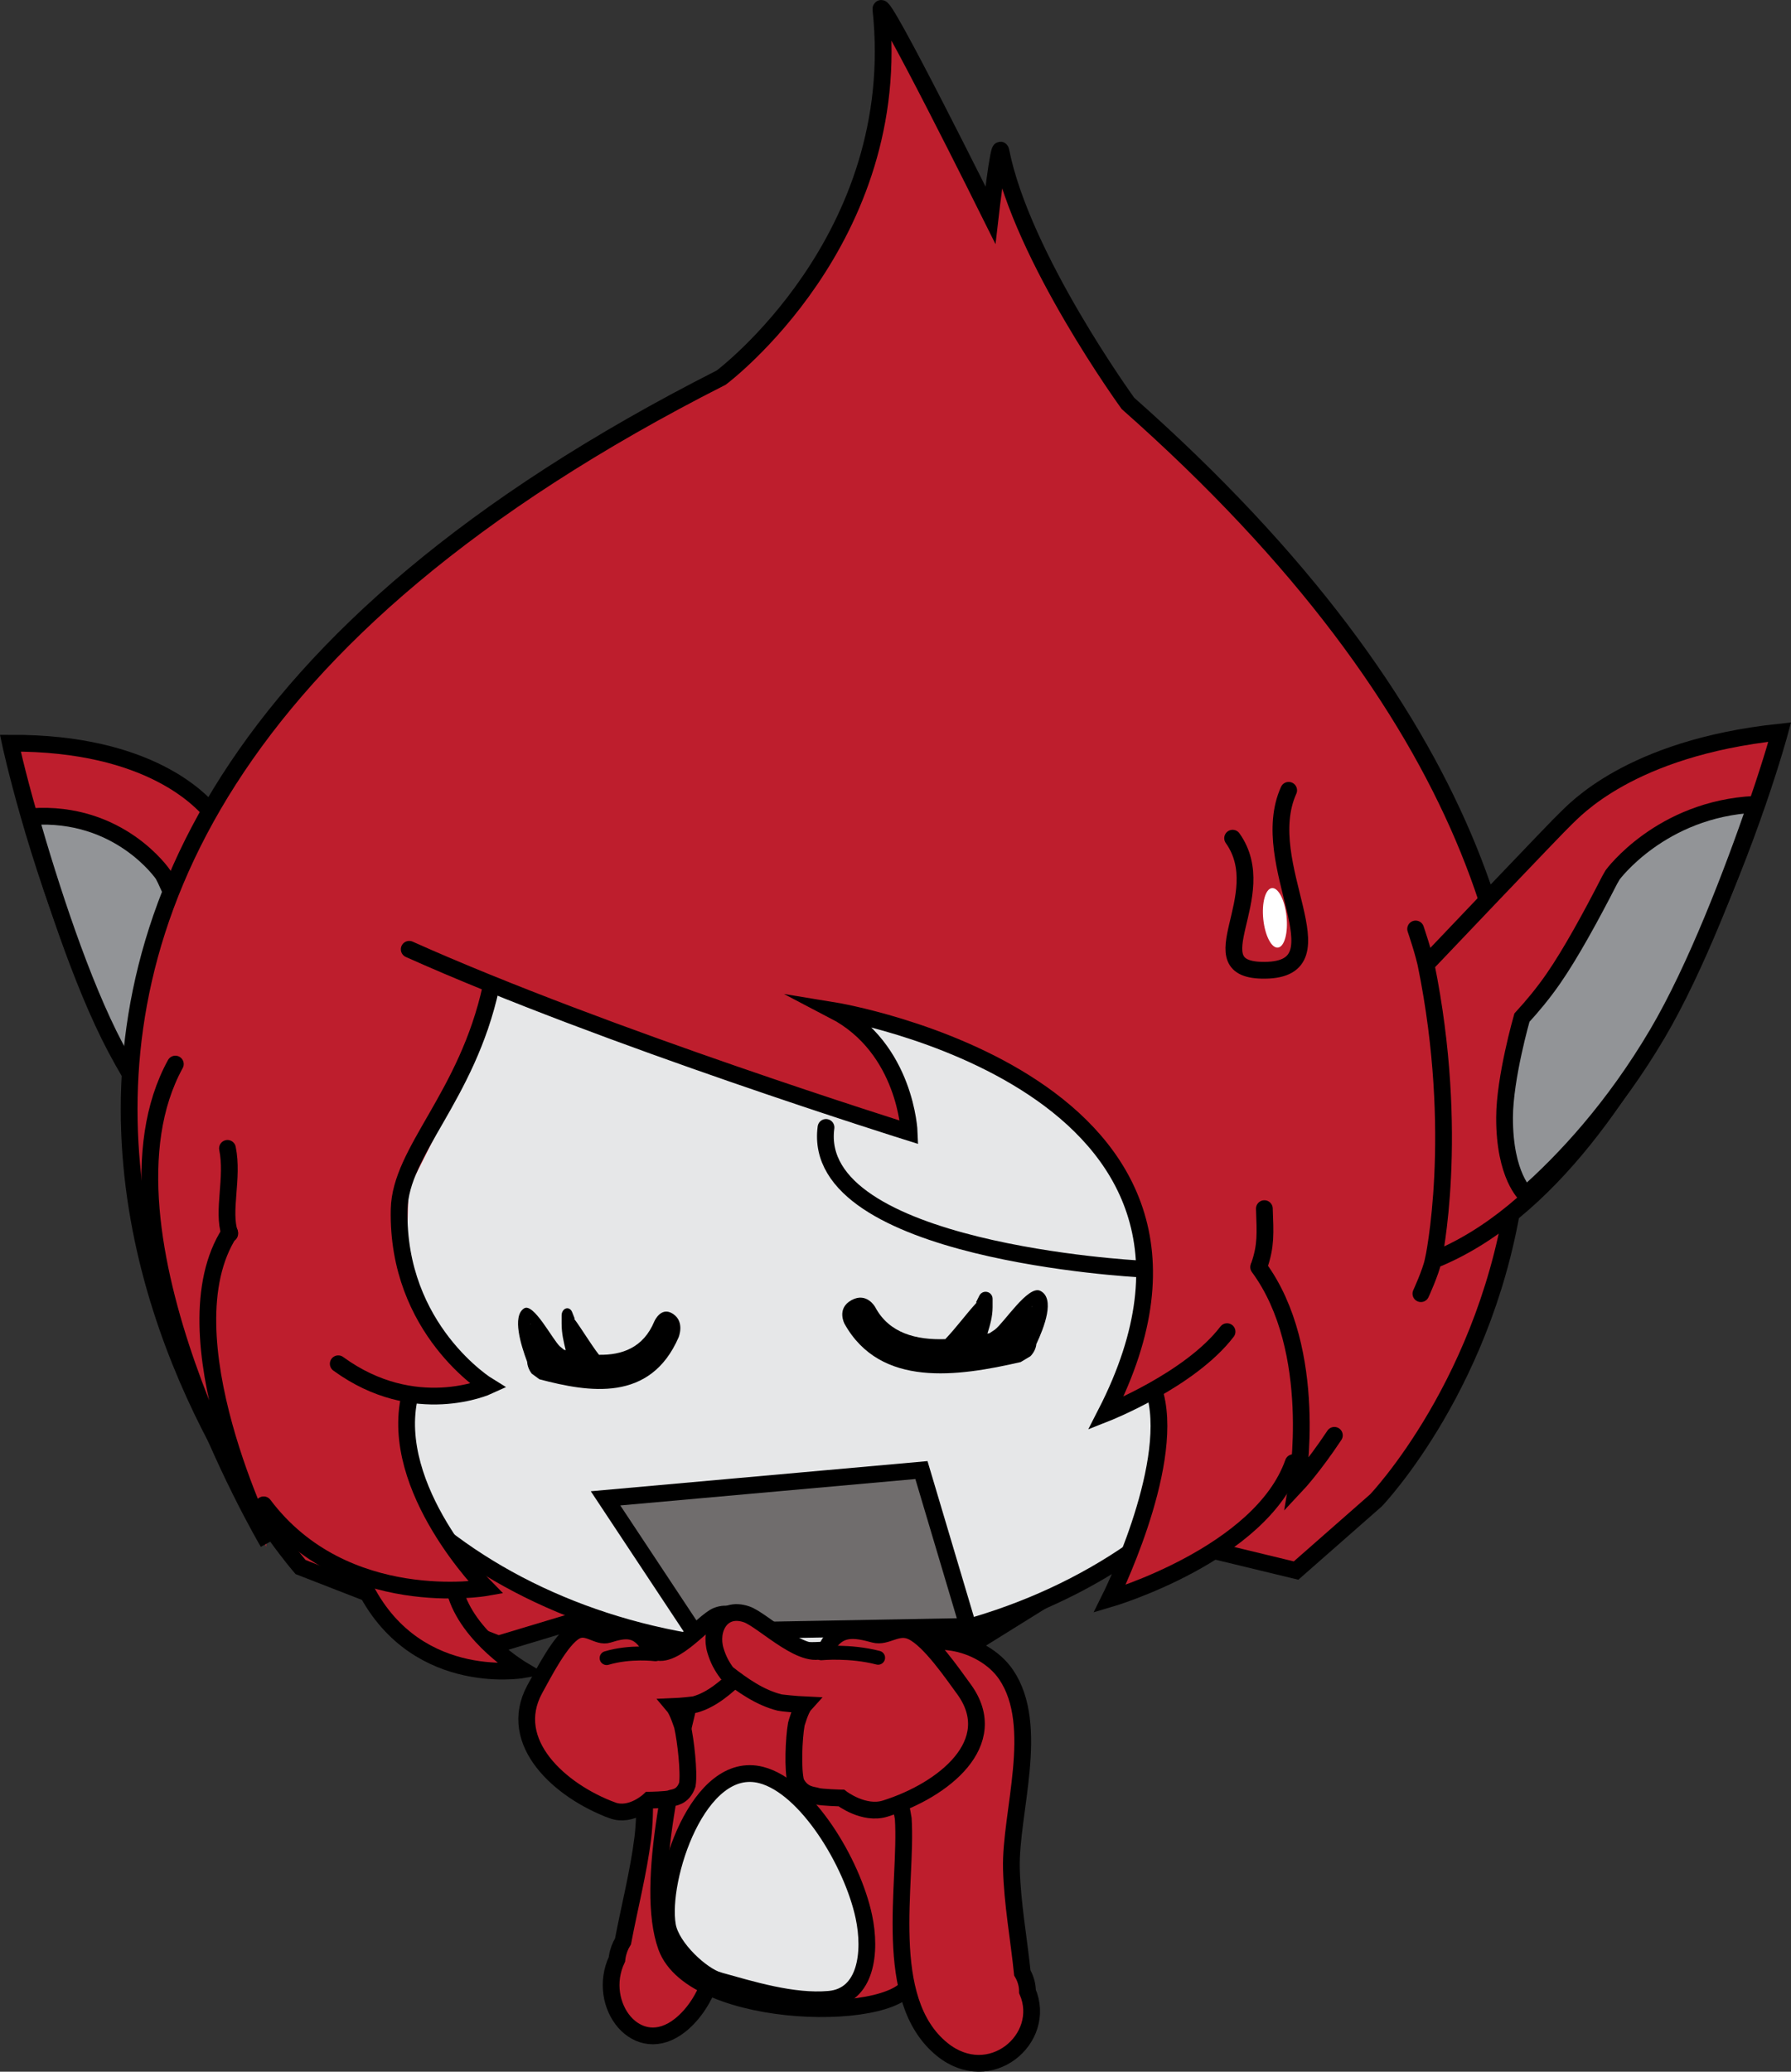 <svg version="1.1" xmlns="http://www.w3.org/2000/svg" xmlns:xlink="http://www.w3.org/1999/xlink" width="128.242" height="148.277" viewBox="0,0,128.242,148.277"><rect x="0" y="0" width="128.242" height="148.277" fill="#333333" stroke="none"/><g transform="translate(-183.478,-94.78)"><g stroke-miterlimit="10"><path d="M237.127,219.704c-0.442,1.963 -0.92,3.578 -0.946,3.742c-0.733,4.594 -0.037,13.111 -3.993,16.278c-3.07,2.457 -6.075,-1.456 -4.536,-4.71c0.006,-0.055 0.013,-0.11 0.022,-0.165c0.067,-0.415 0.213,-0.797 0.415,-1.124c0.46,-2.43 1.107,-4.93 1.414,-7.384c0.499,-3.995 -0.655,-10.408 1.76,-13.862c1.617,-2.313 5.321,-2.808 6.262,-0.269" fill="#be1e2d" stroke="#000000" stroke-width="1.2" stroke-linecap="butt"/><path d="M248.522,212.443c4.577,4.085 1.542,11.531 0.239,23.925c-0.345,3.28 -15.641,3.113 -17.574,-2.261c-1.569,-4.362 0.553,-13.639 2.672,-21.392c0.827,-3.026 12.749,-1.98 14.664,-0.272z" fill="#be1e2d" stroke="#000000" stroke-width="1.2" stroke-linecap="butt"/><path d="M247.944,213.678c1.465,-2.405 5.903,-1.506 7.574,0.959c2.496,3.681 0.28,9.892 0.38,13.896c0.061,2.459 0.531,5.002 0.782,7.454c0.204,0.346 0.334,0.739 0.362,1.157c0.004,0.056 0.006,0.111 0.006,0.165c1.457,3.386 -2.691,6.921 -6.108,4.153c-4.405,-3.567 -2.48,-11.909 -2.787,-16.53c-0.011,-0.165 -0.387,-1.815 -0.675,-3.804" fill="#be1e2d" stroke="#000000" stroke-width="1.2" stroke-linecap="butt"/><g stroke-linecap="round"><g stroke="#000000" stroke-width="1.2"><path d="M206.323,185.013c-15.242,-4.984 -22.104,-37.04 -22.104,-37.04c10.154,-0.052 13.723,4.287 14.202,4.721c0.479,0.435 9.104,9.896 9.104,9.896c-2.747,13.179 -1.203,22.424 -1.203,22.424zM208.316,159.815c0,0 -0.641,1.965 -0.849,3.053M206.323,185.013c0.155,0.93 0.754,2.421 0.754,2.421" fill="#be1e2d"/><path d="M200.336,180.923c-2.671,-2.375 -5.832,-5.955 -8.588,-11.159c-2.457,-4.64 -4.704,-11.663 -6.087,-16.478l0.072,-0.058c6.32,-0.437 9.419,4.144 9.419,4.144l0.182,0.358c1.182,2.622 2.469,5.266 3.563,6.988c0.646,1.018 1.356,1.926 2.029,2.691c0,0 1.02,4.407 0.929,7.402c-0.128,4.43 -1.633,6.028 -1.633,6.028z" fill="#929497"/></g><path d="M265.753,204.559l-11.742,7.149l-24.133,-2.47l-10.748,3.28l-14.807,-6.325l-5.617,-8.994l-4.503,-10.512l-1.899,-12.775l2.023,-12.144l4.124,-8.951l5.883,-8.542l7.533,-7.464l8.3,-6.495l9.072,-5.813l6.26,-3.207l2.848,-2.502l3.299,-4.273l2.371,-4.243l2.262,-5.841l0.639,-8.163l3.847,6.163l3.813,7.801l0.692,-3.863l0.718,2.245l3.061,7.194l4.746,7.069l3.291,3.473l4.786,5.133l5.834,6.191l5.054,6.925l3.978,7.207l3.199,7.941l2.138,7.479l-0.005,7.597l-0.616,7.589l-1.967,6.378l-3.523,7.696l-3.611,4.566l-5.96,6.019z" fill="#be1e2d" stroke="#8c8c8c" stroke-width="0"/><path d="M276.281,207.19l-10.59,-2.561l-11.747,7.309l-24.03,-2.727l-10.75,3.236l-14.163,-5.508c0,0 -42.292,-48.43 30.117,-85.132c0,0 13.194,-9.854 11.438,-26.347c-0.143,-1.341 7.841,14.717 7.841,14.717c0,0 0.611,-5.28 0.747,-4.593c1.508,7.619 9.099,18.068 9.099,18.068c50.362,44.515 17.757,78.515 17.757,78.515z" fill="none" stroke="#000000" stroke-width="1.2"/><g stroke="#000000" stroke-width="1.2"><path d="M285.59,163.812c0,0 9.511,-10.006 10.035,-10.476c0.525,-0.469 4.475,-5.012 15.289,-6.158c0,0 -8.404,31.274 -24.809,37.804c0,0 1.961,-8.968 -0.515,-21.17zM285.642,164.07c-0.184,-1.009 -0.8,-2.801 -0.8,-2.801M285.219,187.372c0,0 0.689,-1.488 0.886,-2.39" fill="#be1e2d"/><path d="M292.743,180.297c0,0 -1.548,-1.342 -1.533,-5.537c0.006,-2.835 1.243,-7.144 1.243,-7.144c0.743,-0.807 1.531,-1.753 2.253,-2.797c1.224,-1.766 2.686,-4.43 4.034,-7.061l0.207,-0.361c0,0 3.457,-4.719 10.174,-5.047l0.075,0.047c-1.638,4.739 -4.272,11.678 -7.047,16.377c-3.113,5.27 -6.603,9.045 -9.528,11.616z" fill="#929497"/></g></g><g><path d="M276.937,184.713c-0.367,15.813 -16.898,28.443 -36.924,28.209c-20.026,-0.234 -35.963,-13.242 -35.596,-29.056c0.367,-15.813 16.898,-28.443 36.924,-28.209c20.026,0.234 35.963,13.242 35.596,29.056z" fill="#e6e7e8" stroke="#000000" stroke-width="1.2" stroke-linecap="butt"/><path d="M216.64,209.277l1.719,2.925l2.396,2.089l-1.795,0.354l-4.016,-1.171l-3.517,-2.384l-1.349,-2.639l-4.261,-2.767l-3.137,-2.566l-0.147,2.375c-3.931,-9.987 -11.032,-20.636 -7.067,-33.565c28.786,-26.933 72.663,-29.18 84.477,4.386c0.158,0.449 0.303,0.895 0.435,1.34c0.056,0.652 0.079,1.257 0.058,1.802c-0.244,6.158 -1.273,12.152 -2.027,18.306c-0.05,0.405 -0.168,0.851 -0.328,1.317l-0.957,1.236l-0.112,-1.458l-3.018,4.715l-4.903,3.042l-5.709,2.016l1.542,-3.459l1.366,-5.683l-0,-4.779l-3.057,1l0.512,-1.761l1.165,-4.138l0.627,-3.396l-0.559,-3.9l-1.453,-4.041l-4.473,-4.651l-7.072,-4.528l-8.572,-2.139l1.815,1.461l2.478,3.162l0.838,3.881l-14.029,-4.938l-15.321,-5.159l-0.798,2.903l-2.914,5.937l-2.758,5.502l-0.125,5.387l2.362,5.27l3.71,3.83l-3.081,0.547l-2.63,-0.031l-0.081,3.494l1.519,3.804l1.821,3.371l2.124,2.937z" fill="#be1e2d" stroke="#8c8c8c" stroke-width="0" stroke-linecap="butt"/><path d="M218.633,165.431c-1.722,7.869 -6.485,11.716 -6.575,15.908c-0.185,8.628 6.38,12.644 6.38,12.644c0,0 -5.25,2.412 -10.74,-1.593" fill="none" stroke="#000000" stroke-width="1.2" stroke-linecap="round"/><path d="M199.928,183.08c-0.548,-1.639 0.272,-3.972 -0.162,-6.107" fill="none" stroke="#000000" stroke-width="1.2" stroke-linecap="round"/><path d="M212.779,162.724c14.055,6.299 35.802,13.101 35.802,13.101c0,0 -0.222,-6.022 -5.384,-8.711c0,0 31.596,5.157 19.465,28.823c0,0 6.023,-2.371 8.677,-5.846" fill="none" stroke="#000000" stroke-width="1.2" stroke-linecap="round"/><path d="M274.011,181.286c0.066,1.801 0.124,2.639 -0.362,4.068" fill="none" stroke="#000000" stroke-width="1.2" stroke-linecap="round"/><path d="M276.08,199.466c-2.313,6.576 -13.145,9.748 -13.145,9.748c0,0 4.613,-9.236 3.29,-14.518" fill="none" stroke="#000000" stroke-width="1.2" stroke-linecap="round"/><path d="M199.921,182.997c-4.715,7.31 2.749,22.189 2.749,22.189c0,0 -13.192,-22.31 -6.637,-34.247" fill="none" stroke="#000000" stroke-width="1.2" stroke-linecap="round"/><path d="M279.024,197.511c-1.519,2.286 -2.668,3.511 -2.668,3.511c0,0 1.642,-9.59 -2.754,-15.551" fill="none" stroke="#000000" stroke-width="1.2" stroke-linecap="round"/><path d="M212.816,194.693c-1.548,6.65 5.443,13.72 5.443,13.72c0,0 -10.113,1.773 -15.901,-5.928" fill="none" stroke="#000000" stroke-width="1.2" stroke-linecap="round"/><path d="M216.061,208.663c0.88,3.301 4.813,5.632 4.813,5.632c0,0 -8.057,1.379 -11.559,-6.488" fill="none" stroke="#000000" stroke-width="1.2" stroke-linecap="round"/></g><path d="M234.934,236.53c-1.174,-0.324 -3.382,-2.322 -3.662,-3.923c-0.584,-3.336 2.211,-11.954 6.721,-10.781c3.227,0.839 6.509,6.246 7.339,10.132c0.546,2.557 0.17,5.68 -2.481,5.919c-2.604,0.234 -5.605,-0.708 -7.916,-1.346z" fill="#e6e7e8" stroke="#000000" stroke-width="1.2" stroke-linecap="butt"/><path d="M253.407,188.009l-0.041,-0.02l0.233,-0.467c0.08,-0.169 0.252,-0.286 0.452,-0.286c0.276,0 0.5,0.224 0.5,0.5v0.595c-0.003,0.706 -0.182,1.287 -0.371,1.903c0.052,-0.01 0.104,-0.021 0.156,-0.032c0.02,-0.016 0.033,-0.025 0.033,-0.025l0.335,-0.222c0.676,-0.505 2.393,-3.211 3.258,-2.787c1.096,0.536 0.278,2.626 -0.282,3.82c-0.037,0.506 -0.427,0.866 -0.427,0.866l-0.691,0.414c-4.497,1.032 -10.041,1.863 -12.611,-2.735c0,0 -0.6,-1.097 0.497,-1.697c1.097,-0.6 1.697,0.497 1.697,0.497c0.999,1.88 2.942,2.363 5.019,2.293c0.8,-0.84 1.474,-1.775 2.244,-2.617zM257.382,188.264c-0.01,0.014 -0.021,0.028 -0.033,0.043c0.007,0.001 0.013,0.002 0.02,0.003c0.004,-0.016 0.008,-0.031 0.013,-0.046z" fill="#000000" stroke="none" stroke-width="0.5" stroke-linecap="butt"/><path d="M226.368,191.747c1.641,0.027 3.175,-0.495 3.964,-2.395c0,0 0.474,-1.109 1.34,-0.531c0.866,0.577 0.392,1.686 0.392,1.686c-2.029,4.651 -6.408,3.932 -9.959,2.993l-0.546,-0.4c0,0 -0.308,-0.353 -0.337,-0.857c-0.442,-1.182 -1.088,-3.256 -0.223,-3.815c0.683,-0.441 2.039,2.23 2.573,2.721l0.264,0.215c0,0 0.01,0.008 0.026,0.024c0.041,0.01 0.082,0.019 0.123,0.028c-0.149,-0.611 -0.291,-1.19 -0.293,-1.895v-0.595c0,-0.276 0.177,-0.505 0.395,-0.51c0.158,-0.004 0.294,0.109 0.357,0.277l0.184,0.462l-0.032,0.021c0.608,0.827 1.14,1.748 1.772,2.572zM221.468,189.557c0.005,-0.001 0.01,-0.002 0.016,-0.003c-0.009,-0.015 -0.018,-0.029 -0.026,-0.042c0.004,0.015 0.007,0.03 0.01,0.045z" fill="#000000" stroke="none" stroke-width="0.5" stroke-linecap="butt"/><path d="M275.751,151.345c-2.394,5.309 4.119,12.827 -1.705,12.881c-5.118,0.047 0.634,-5.318 -2.308,-9.454" fill="none" stroke="#000000" stroke-width="1.2" stroke-linecap="round"/><path d="M275.597,160.36c0.124,1.175 -0.147,2.178 -0.606,2.241c-0.459,0.063 -0.931,-0.839 -1.056,-2.014c-0.124,-1.175 0.147,-2.178 0.606,-2.241c0.459,-0.063 0.931,0.839 1.056,2.014z" fill="#ffffff" stroke="none" stroke-width="0" stroke-linecap="butt"/><path d="M265.004,185.593c0,0 -23.577,-1.228 -22.381,-10.119" fill="none" stroke="#000000" stroke-width="1.2" stroke-linecap="round"/><path d="M252.79,211.188l-19.643,0.357l-6.31,-9.524l22.619,-2.024z" fill="#706d6d" stroke="#000000" stroke-width="1.2" stroke-linecap="round"/><g stroke="#000000"><path d="M227.317,224.349c-3.74,-1.386 -7.611,-4.861 -5.552,-8.661c0.629,-1.13 1.849,-3.545 2.896,-4.146c0.869,-0.498 1.613,0.463 2.364,0.227c1.129,-0.354 2.185,-0.585 3.008,0.999c1.356,1.249 3.754,-1.942 4.782,-2.346c1.496,-0.587 2.394,1.121 2.116,2.654c-0.114,0.627 -0.289,1.097 -0.58,1.615c-0.9,0.87 -1.906,1.745 -3.099,2.083c-0.113,0.032 -1.065,0.128 -1.52,0.146c0.274,0.326 0.608,1.391 0.612,1.406c0.234,1.029 0.491,3.293 0.35,4.188c-0.331,0.948 -1.007,0.901 -1.235,0.994c-0.228,0.093 -1.486,0.114 -1.486,0.114c0,0 -1.291,1.233 -2.656,0.727z" fill="#be1e2d" stroke-width="1.2" stroke-linecap="butt"/><path d="M226.915,213.453c1.703,-0.506 3.494,-0.276 3.494,-0.276" fill="none" stroke-width="1" stroke-linecap="round"/></g><g stroke="#000000"><path d="M243.719,223.469c0,0 -1.46,-0.038 -1.732,-0.133c-0.272,-0.095 -1.051,-0.058 -1.52,-1.002c-0.244,-0.889 -0.149,-3.13 0.03,-4.147c0.003,-0.015 0.294,-1.066 0.583,-1.386c-0.528,-0.024 -1.64,-0.132 -1.774,-0.165c-1.413,-0.351 -2.658,-1.233 -3.778,-2.107c-0.383,-0.517 -0.628,-0.985 -0.817,-1.609c-0.46,-1.523 0.427,-3.204 2.214,-2.602c1.228,0.413 4.293,3.609 5.753,2.39c0.811,-1.559 2.056,-1.316 3.397,-0.95c0.892,0.244 1.668,-0.699 2.72,-0.193c1.268,0.61 2.898,3.02 3.729,4.149c2.727,3.795 -1.447,7.187 -5.658,8.511c-1.537,0.483 -3.144,-0.756 -3.144,-0.756z" fill="#be1e2d" stroke-width="1.2" stroke-linecap="butt"/><path d="M242.278,213.108c0,0 2.054,-0.203 4.074,0.321" fill="none" stroke-width="1" stroke-linecap="round"/></g></g></g></svg>